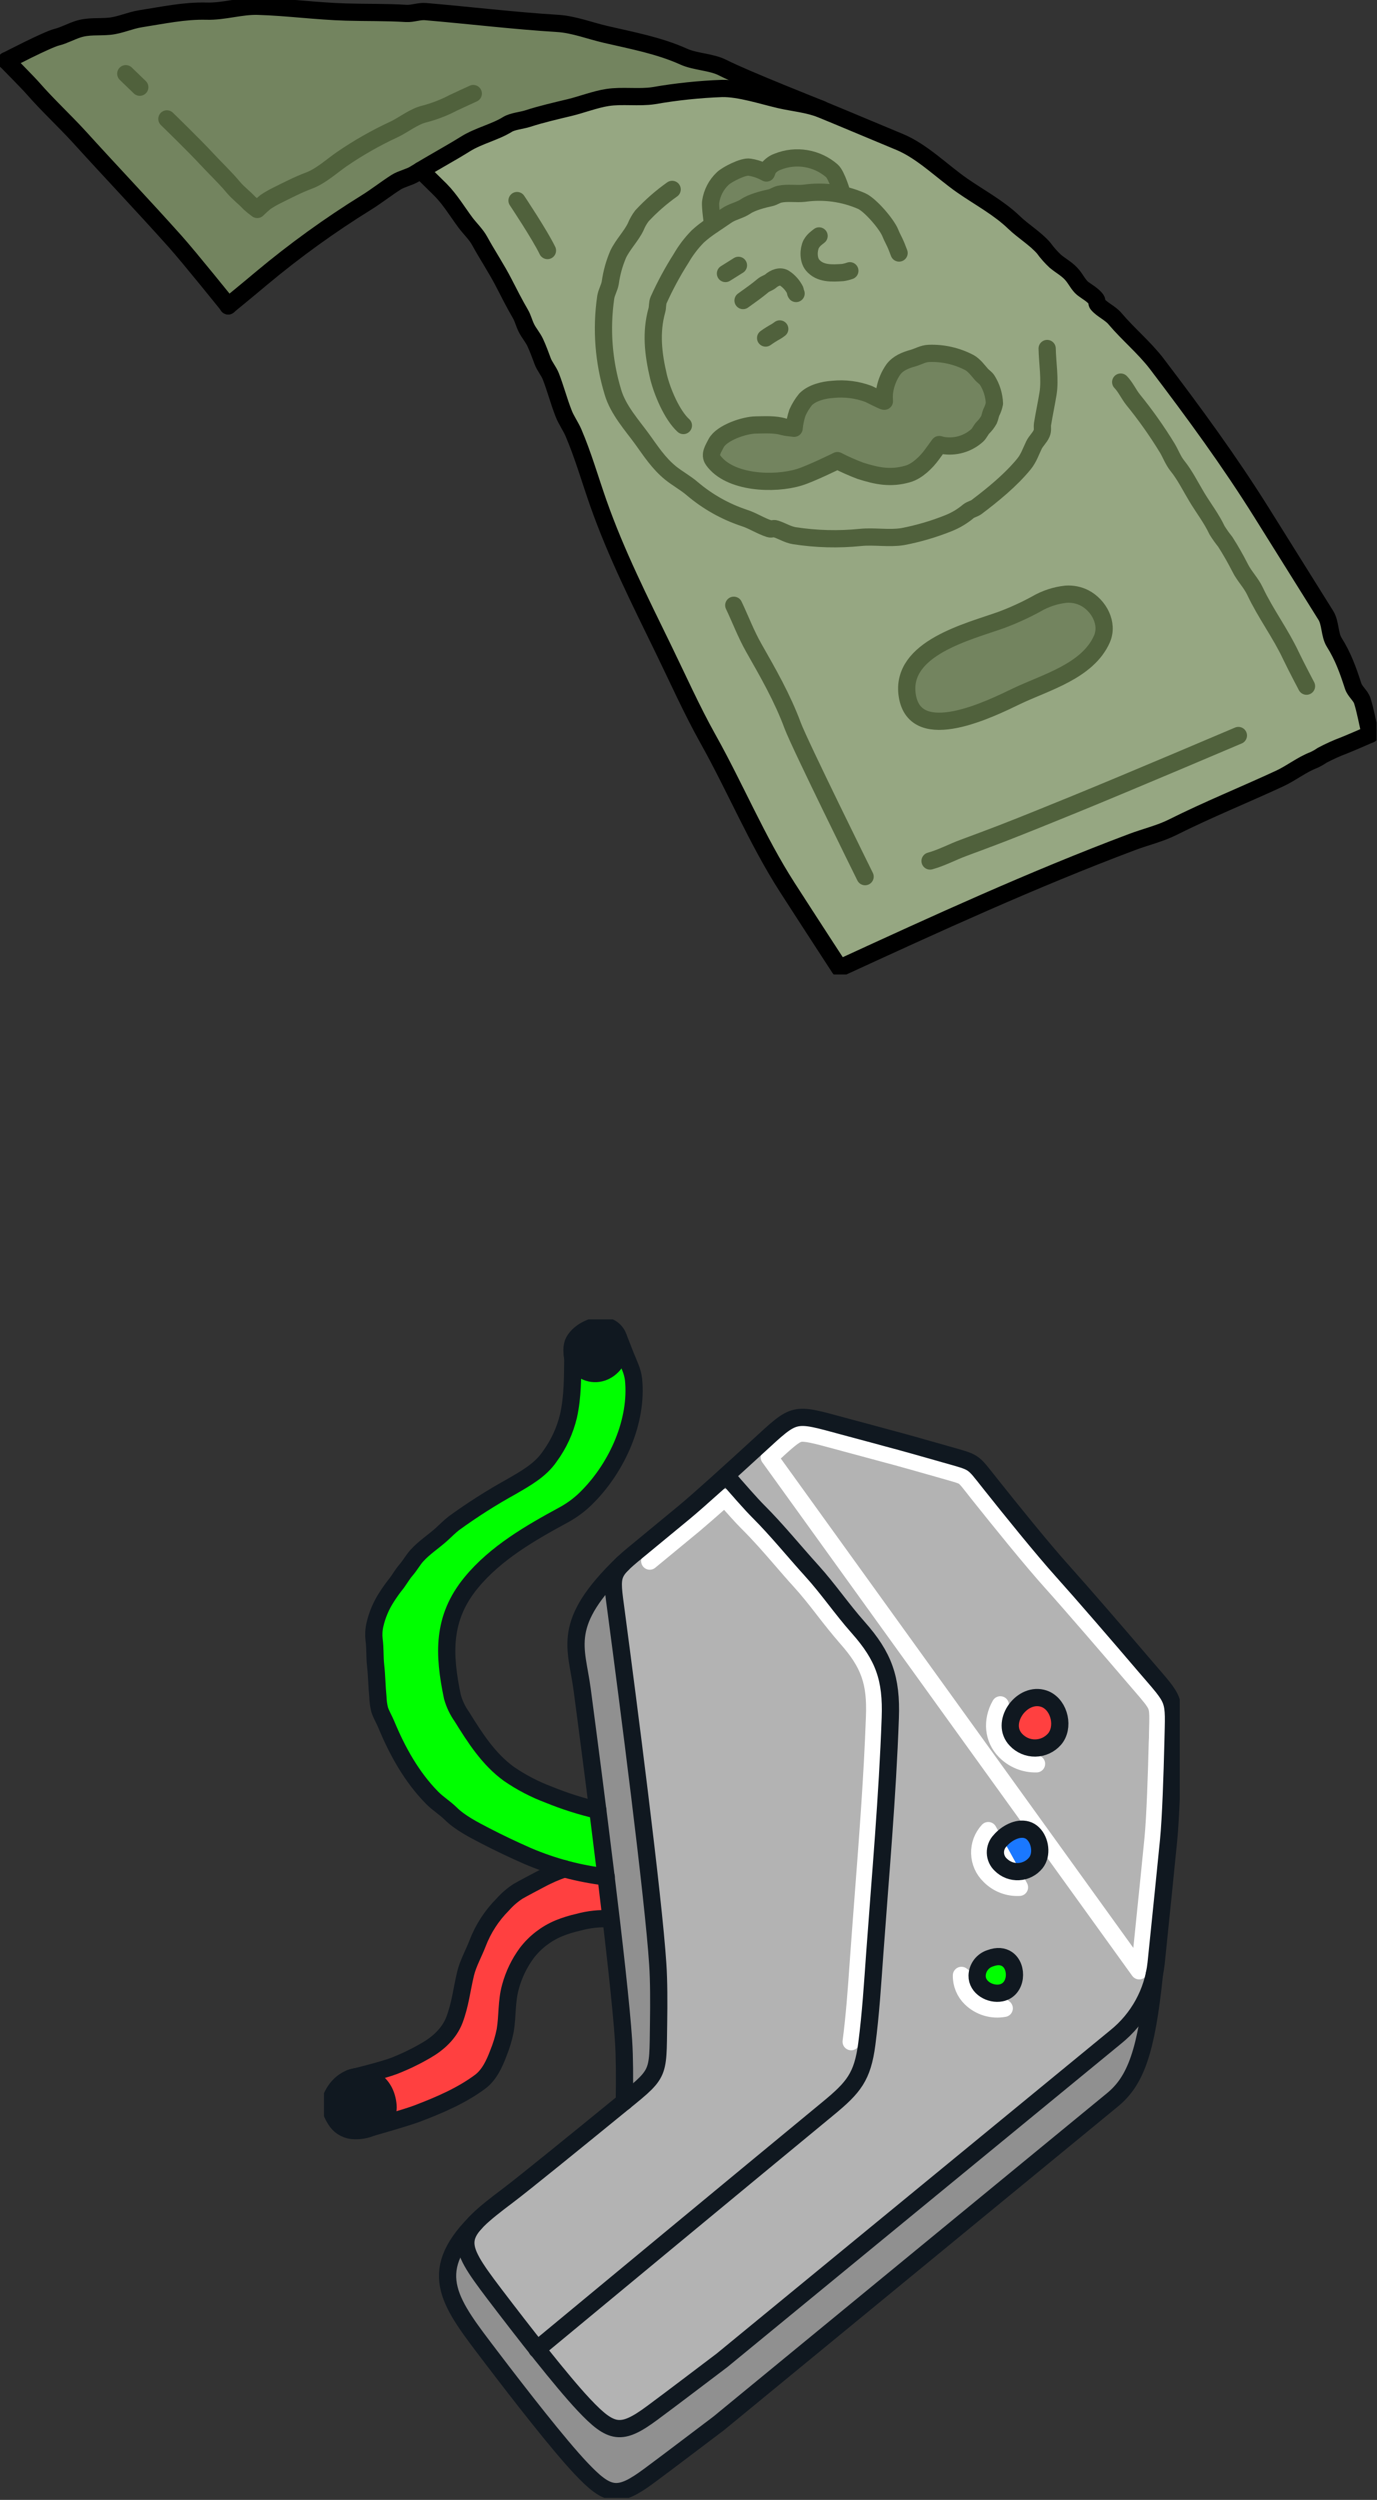 <svg width="119" height="216" viewBox="0 0 119 216" fill="none" xmlns="http://www.w3.org/2000/svg">
<rect x="0" y="0" width="119" height="216" fill="#333333" stroke="none"/>
<g clip-path="url(#clip0_1893_8552)">
<path d="M53.832 135.1C52.753 136.148 52.923 136.72 53.276 139.392C54.259 146.81 56.478 163.91 56.853 169.719C56.947 171.145 56.95 173.045 56.923 174.775C56.853 179.232 57.074 179.072 53.954 181.599C53.954 181.521 53.954 181.443 53.954 181.367C53.981 179.637 53.975 177.736 53.886 176.308C53.851 175.798 53.805 175.202 53.746 174.532C53.619 173.115 53.441 171.374 53.225 169.439C53.009 167.503 52.755 165.309 52.488 163.084C51.722 156.76 50.836 149.971 50.307 145.981C49.819 142.299 48.418 140.294 53.816 135.098L53.832 135.1Z" fill="#909090"/>
<path d="M74.909 176.568C74.539 179.397 73.773 180.314 71.573 182.131C64.201 188.207 50.421 199.623 46.407 202.948C45.151 201.367 43.858 199.685 42.725 198.192C40.231 194.918 39.55 193.757 41.065 192.084L41.102 192.046C41.705 191.387 42.647 190.648 43.945 189.67C44.612 189.168 46.104 187.975 47.848 186.566C49.592 185.157 51.581 183.537 53.247 182.182L53.965 181.599C57.08 179.073 56.858 179.232 56.934 174.775C56.961 173.045 56.958 171.145 56.864 169.72C56.489 163.911 54.27 146.81 53.287 139.393C52.934 136.726 52.772 136.153 53.843 135.101C54.248 134.698 54.834 134.229 55.657 133.551L59.137 130.679C59.911 130.042 61.296 128.814 62.77 127.48C63.693 128.56 64.959 129.999 65.542 130.574C67.162 132.193 68.598 133.975 70.161 135.703C71.573 137.255 72.763 139.017 74.167 140.597C76.388 143.099 77.071 145.015 76.95 148.425C76.707 155.173 76.102 161.956 75.619 168.67C75.414 171.293 75.26 173.958 74.909 176.568Z" fill="#B3B3B3"/>
<path d="M99.769 170.548C99.311 172.693 98.129 174.615 96.422 175.993L62.394 203.942C60.394 205.45 58.407 206.973 56.394 208.466C53.694 210.469 52.842 210.317 50.455 207.785C49.403 206.665 47.931 204.881 46.406 202.948C50.42 199.623 64.2 188.207 71.572 182.131C73.772 180.314 74.541 179.397 74.909 176.568C75.251 173.957 75.413 171.293 75.608 168.64C76.091 161.935 76.687 155.143 76.938 148.395C77.06 144.996 76.377 143.08 74.155 140.567C72.752 138.988 71.561 137.225 70.15 135.673C68.587 133.956 67.164 132.164 65.531 130.544C64.948 129.969 63.682 128.52 62.759 127.451C63.701 126.598 64.683 125.699 65.569 124.886C68.767 121.955 68.516 122.011 72.897 123.199C74.409 123.612 75.937 124.009 76.733 124.233C78.113 124.597 80.148 125.175 81.732 125.629C84.329 126.374 83.97 126.141 85.579 128.161C87.293 130.32 90.125 133.829 91.844 135.74C93.485 137.562 96.703 141.29 98.949 143.922C101.667 147.096 101.465 146.532 101.378 150.541C101.308 153.345 101.187 157.038 100.998 158.979C100.809 160.92 100.285 166.035 99.918 169.62C99.878 169.942 99.829 170.251 99.769 170.548ZM86.516 172.192C87.887 171.922 88.008 169.938 87.034 169.274C86.683 169.036 86.194 168.966 85.574 169.201C85.252 169.303 84.97 169.502 84.767 169.772C84.565 170.041 84.451 170.368 84.443 170.705C84.418 171.733 85.587 172.381 86.516 172.192ZM86.489 161.125C86.691 161.327 86.933 161.485 87.2 161.587C87.467 161.689 87.752 161.734 88.038 161.719C88.323 161.704 88.602 161.629 88.857 161.498C89.111 161.368 89.335 161.186 89.515 160.963C90.076 160.266 89.909 159.044 89.282 158.434C89.131 158.284 88.946 158.172 88.743 158.11C87.933 157.872 86.972 158.42 86.443 159.041C86.308 159.18 86.202 159.344 86.131 159.524C86.06 159.704 86.026 159.896 86.03 160.09C86.034 160.283 86.077 160.474 86.156 160.651C86.234 160.827 86.348 160.987 86.489 161.119V161.125ZM87.803 150.327C88.017 150.554 88.275 150.734 88.562 150.856C88.848 150.978 89.157 151.039 89.469 151.035C89.78 151.031 90.088 150.962 90.371 150.833C90.654 150.703 90.908 150.517 91.115 150.284C91.987 149.291 91.593 147.38 90.357 146.826C90.255 146.781 90.149 146.746 90.041 146.721C88.197 146.289 86.405 148.881 87.803 150.327Z" fill="#B3B3B3"/>
<path d="M87.034 169.274C88.009 169.938 87.887 171.911 86.516 172.192C85.587 172.381 84.418 171.733 84.443 170.705C84.451 170.368 84.565 170.042 84.768 169.772C84.97 169.503 85.252 169.303 85.574 169.201C86.195 168.967 86.683 169.037 87.034 169.274Z" fill="#00FF00"/>
<path d="M91.116 150.285C90.909 150.517 90.655 150.704 90.372 150.833C90.088 150.962 89.781 151.031 89.47 151.035C89.158 151.039 88.849 150.978 88.563 150.857C88.276 150.735 88.018 150.555 87.804 150.328C86.406 148.881 88.198 146.279 90.042 146.721C90.15 146.746 90.256 146.782 90.358 146.827C91.594 147.38 91.996 149.291 91.116 150.285Z" fill="#FF4040"/>
<path d="M89.515 160.963C89.336 161.186 89.111 161.368 88.857 161.499C88.603 161.629 88.323 161.704 88.038 161.719C87.752 161.735 87.467 161.69 87.2 161.587C86.933 161.485 86.691 161.327 86.489 161.125C86.346 160.993 86.232 160.834 86.151 160.657C86.071 160.48 86.027 160.289 86.022 160.095C86.017 159.901 86.05 159.708 86.121 159.527C86.191 159.346 86.297 159.181 86.432 159.041C86.972 158.42 87.93 157.872 88.732 158.11C88.936 158.173 89.121 158.284 89.272 158.434C89.909 159.038 90.076 160.261 89.515 160.963Z" fill="#1A78FF"/>
<path d="M99.77 170.548C99.079 177.318 98.126 179.804 96.139 181.437L62.109 209.389C60.108 210.895 58.119 212.418 56.108 213.91C53.409 215.913 52.556 215.762 50.169 213.23C48.253 211.192 44.946 206.949 42.428 203.637C38.954 199.067 36.759 196.457 41.057 192.084C39.542 193.757 40.222 194.918 42.717 198.192C43.85 199.685 45.146 201.367 46.398 202.948C47.932 204.881 49.403 206.665 50.447 207.786C52.826 210.318 53.687 210.469 56.386 208.466C58.4 206.973 60.386 205.451 62.387 203.942L96.423 175.993C98.129 174.615 99.311 172.693 99.77 170.548Z" fill="#909090"/>
<path d="M56.151 134.885L56.505 134.593L59.987 131.721C60.527 131.265 61.412 130.501 62.641 129.402C63.547 130.439 64.177 131.13 64.549 131.502L64.654 131.608C65.639 132.59 66.544 133.624 67.489 134.717C68.028 135.335 68.568 135.975 69.151 136.607C69.853 137.379 70.501 138.199 71.176 139.071C71.799 139.881 72.445 140.691 73.146 141.501C75.128 143.736 75.7 145.339 75.576 148.373C75.395 153.467 74.995 158.669 74.612 163.7C74.491 165.295 74.364 166.939 74.248 168.559C74.218 168.95 74.191 169.344 74.164 169.736C74.007 171.941 73.846 174.222 73.557 176.409" stroke="white" stroke-width="1.489" stroke-linecap="round" stroke-linejoin="round"/>
<path d="M86.448 147.305C85.671 148.673 85.825 150.231 86.834 151.275L86.878 151.321C87.231 151.675 87.652 151.954 88.116 152.139C88.58 152.325 89.077 152.414 89.577 152.401M66.481 125.913L66.784 125.643C67.963 124.563 68.614 123.961 69.094 123.853C69.575 123.745 70.552 123.999 72.139 124.431L72.544 124.541C74.272 125.011 75.673 125.389 76.391 125.578C77.805 125.95 79.873 126.539 81.36 126.963L81.916 127.122C83.104 127.459 83.234 127.508 83.441 127.716C83.649 127.924 83.844 128.18 84.168 128.59L84.521 129.041C86.478 131.495 89.161 134.815 90.843 136.683C92.581 138.616 96.026 142.621 97.923 144.838L98.482 145.488C99.33 146.468 99.797 147.008 99.948 147.421C100.099 147.834 100.077 148.411 100.04 149.737C100.04 149.985 100.04 150.252 100.018 150.547C99.951 153.3 99.829 156.982 99.645 158.888C99.5 160.386 99.124 164.062 98.566 169.518C98.54 169.775 98.502 170.031 98.45 170.284L66.481 125.913ZM83.088 170.681C83.08 171.047 83.148 171.411 83.288 171.75C83.427 172.089 83.635 172.396 83.897 172.651C84.273 173.019 84.732 173.29 85.235 173.442C85.737 173.595 86.269 173.623 86.786 173.526L83.088 170.681ZM85.404 158.172C84.909 158.708 84.644 159.416 84.666 160.145C84.688 160.874 84.994 161.565 85.52 162.07L85.558 162.108C85.89 162.438 86.289 162.695 86.728 162.861C87.166 163.027 87.635 163.099 88.103 163.072L85.404 158.172Z" stroke="white" stroke-width="1.489" stroke-linecap="round" stroke-linejoin="round"/>
<path d="M33.534 181.923C33.609 182.841 32.994 183.465 32.184 183.789C31.627 184.038 31.015 184.137 30.408 184.075C30.118 184.038 29.84 183.936 29.596 183.777C29.351 183.617 29.146 183.405 28.996 183.154C28.548 182.458 28.362 181.756 28.758 180.995C29.077 180.334 29.633 179.818 30.316 179.551L30.81 179.426C31.346 179.351 31.892 179.47 32.349 179.761C32.701 180.004 32.992 180.326 33.198 180.701C33.404 181.077 33.519 181.495 33.534 181.923Z" fill="#101820"/>
<path d="M49.502 117.28C49.414 116.873 49.423 116.451 49.529 116.049C49.907 115.112 51.26 114.429 52.229 114.556C52.521 114.591 52.796 114.712 53.018 114.905C53.24 115.097 53.4 115.352 53.476 115.636C54.156 117.755 51.748 119.707 49.991 118.046C49.755 117.846 49.584 117.579 49.502 117.28Z" fill="#101820"/>
<path d="M51.668 156.406C51.906 158.296 52.151 160.25 52.383 162.172C51.167 162.021 49.962 161.787 48.777 161.473C47.687 161.187 46.621 160.816 45.589 160.364C44.353 159.824 43.13 159.243 41.931 158.62C40.916 158.08 39.745 157.481 38.922 156.679C38.417 156.188 37.842 155.837 37.332 155.329C35.572 153.545 34.322 151.28 33.369 148.986C33.191 148.559 32.945 148.176 32.8 147.72C32.709 147.356 32.658 146.983 32.648 146.608C32.557 145.704 32.554 144.797 32.451 143.892C32.368 143.155 32.424 142.418 32.319 141.679C32.269 141.244 32.294 140.804 32.392 140.378C32.587 139.522 32.934 138.709 33.415 137.975C33.684 137.557 33.974 137.152 34.284 136.763C34.573 136.396 34.8 135.986 35.094 135.635C35.388 135.284 35.666 134.796 36.006 134.418C36.633 133.721 37.432 133.211 38.125 132.588C38.498 132.256 38.835 131.899 39.232 131.597C40.806 130.454 42.449 129.409 44.15 128.466C45.379 127.75 46.685 127.038 47.5 125.836C48.27 124.787 48.82 123.594 49.12 122.327C49.498 120.667 49.473 118.967 49.492 117.277C49.572 117.578 49.741 117.849 49.978 118.052C51.735 119.712 54.143 117.76 53.463 115.641C53.663 116.14 53.854 116.643 54.051 117.142C54.187 117.479 54.338 117.811 54.467 118.149C54.6 118.476 54.691 118.819 54.737 119.169C55.112 122.792 53.323 126.711 50.839 129.251C50.225 129.896 49.514 130.442 48.734 130.871C45.837 132.442 42.825 134.167 40.706 136.747C38.185 139.816 38.317 142.929 39.086 146.611C39.254 147.221 39.528 147.798 39.896 148.314C41.022 150.133 42.215 152.004 43.978 153.275C45.045 154.008 46.198 154.609 47.411 155.062C48.788 155.625 50.208 156.077 51.657 156.412L51.668 156.406Z" fill="#00FF00"/>
<path d="M43.059 177.429C42.727 178.311 42.285 179.27 41.507 179.858C39.888 181.065 37.998 181.872 36.109 182.595C35.164 182.962 32.356 183.753 32.181 183.802C32.991 183.478 33.598 182.854 33.531 181.937C33.516 181.51 33.402 181.092 33.197 180.717C32.992 180.342 32.703 180.02 32.351 179.777C31.895 179.486 31.349 179.367 30.812 179.443C31.657 179.229 33.339 178.795 34.052 178.525C35.015 178.148 35.947 177.697 36.84 177.175C37.877 176.581 38.821 175.72 39.27 174.57C39.78 173.256 39.917 171.903 40.241 170.548C40.455 169.647 40.938 168.818 41.272 167.96C41.754 166.689 42.498 165.535 43.456 164.572C43.843 164.134 44.287 163.751 44.776 163.433C45.362 163.101 45.967 162.793 46.56 162.474C47.271 162.083 48.016 161.755 48.785 161.495C49.97 161.808 51.175 162.042 52.391 162.194C52.542 163.417 52.685 164.623 52.826 165.805H52.742C51.814 165.754 50.884 165.854 49.989 166.102C49.413 166.228 48.849 166.403 48.304 166.626C47.208 167.083 46.251 167.821 45.529 168.764C44.884 169.641 44.408 170.63 44.126 171.682C43.767 172.945 43.88 174.179 43.667 175.461C43.527 176.135 43.324 176.794 43.059 177.429Z" fill="#FF4040"/>
<path d="M62.395 203.942C60.395 205.451 58.408 206.973 56.394 208.466C53.695 210.469 52.842 210.317 50.456 207.786C48.539 205.748 45.233 201.504 42.714 198.192C39.232 193.603 39.288 193.171 43.94 189.67C45.27 188.666 49.913 184.892 53.233 182.182C57.096 179.027 56.84 179.548 56.915 174.775C56.942 173.045 56.94 171.145 56.845 169.72C56.47 163.911 54.251 146.81 53.268 139.393C52.782 135.711 52.656 136.013 55.638 133.551L59.12 130.679C60.386 129.634 63.291 127 65.561 124.916C68.76 121.985 68.509 122.041 72.887 123.229C74.401 123.639 75.927 124.039 76.726 124.263C78.105 124.627 80.14 125.205 81.725 125.658C84.322 126.403 83.963 126.171 85.571 128.19C87.285 130.35 90.117 133.859 91.839 135.77C93.478 137.592 96.698 141.32 98.941 143.952C101.659 147.123 101.457 146.562 101.37 150.57C101.3 153.375 101.179 157.068 100.99 159.009C100.801 160.949 100.277 166.067 99.91 169.647C99.634 172.139 98.382 174.421 96.428 175.993L62.395 203.942Z" stroke="#101820" stroke-width="1.489" stroke-linecap="round" stroke-linejoin="round"/>
<path d="M99.766 170.548C99.078 177.318 98.125 179.804 96.135 181.437L62.107 209.389C60.107 210.895 58.12 212.418 56.107 213.91C53.407 215.913 52.554 215.762 50.168 213.23C48.252 211.192 44.945 206.949 42.427 203.637C38.942 199.048 36.742 196.44 41.093 192.046" stroke="#101820" stroke-width="1.489" stroke-linecap="round" stroke-linejoin="round"/>
<path d="M53.957 181.599C53.957 181.521 53.957 181.443 53.957 181.367C53.984 179.637 53.981 177.736 53.887 176.308C53.511 170.502 51.293 153.402 50.31 145.984C49.822 142.299 48.42 140.294 53.819 135.098" stroke="#101820" stroke-width="1.489" stroke-linecap="round" stroke-linejoin="round"/>
<path d="M62.759 127.492C63.682 128.571 64.951 130.013 65.531 130.588C67.151 132.207 68.584 133.989 70.15 135.717C71.561 137.269 72.752 139.031 74.155 140.61C76.377 143.113 77.063 145.029 76.938 148.439C76.698 155.187 76.091 161.968 75.605 168.684C75.413 171.337 75.251 174.001 74.909 176.611C74.539 179.44 73.775 180.358 71.572 182.175C64.2 188.251 50.42 199.666 46.406 202.992" stroke="#101820" stroke-width="1.489" stroke-linecap="round" stroke-linejoin="round"/>
<path d="M90.358 146.827C90.256 146.782 90.15 146.747 90.042 146.722C88.198 146.29 86.406 148.881 87.804 150.328C88.018 150.555 88.276 150.735 88.563 150.857C88.849 150.979 89.158 151.039 89.47 151.035C89.781 151.031 90.088 150.962 90.372 150.833C90.655 150.704 90.909 150.517 91.116 150.285C91.996 149.292 91.594 147.383 90.358 146.827Z" stroke="#101820" stroke-width="1.489" stroke-linecap="round" stroke-linejoin="round"/>
<path d="M88.732 158.104C87.922 157.867 86.961 158.415 86.432 159.036C86.297 159.175 86.191 159.34 86.121 159.521C86.05 159.702 86.017 159.896 86.022 160.09C86.027 160.284 86.071 160.475 86.151 160.652C86.232 160.829 86.346 160.988 86.489 161.12C86.691 161.322 86.933 161.479 87.2 161.582C87.467 161.684 87.752 161.729 88.038 161.714C88.323 161.699 88.603 161.623 88.857 161.493C89.111 161.363 89.336 161.18 89.515 160.958C90.076 160.261 89.909 159.038 89.283 158.431C89.13 158.278 88.94 158.165 88.732 158.104Z" stroke="#101820" stroke-width="1.489" stroke-linecap="round" stroke-linejoin="round"/>
<path d="M87.034 169.274C86.683 169.037 86.195 168.967 85.574 169.201C85.253 169.303 84.971 169.502 84.768 169.771C84.566 170.04 84.452 170.365 84.443 170.702C84.418 171.733 85.587 172.381 86.516 172.192C87.887 171.911 88.009 169.938 87.034 169.274Z" stroke="#101820" stroke-width="1.489" stroke-linecap="round" stroke-linejoin="round"/>
<path d="M53.474 115.644C53.673 116.143 53.865 116.645 54.062 117.145C54.197 117.482 54.348 117.814 54.478 118.154C54.611 118.481 54.701 118.823 54.748 119.172C55.123 122.795 53.333 126.714 50.85 129.254C50.236 129.899 49.525 130.446 48.744 130.874C45.848 132.445 42.838 134.17 40.717 136.75C38.195 139.819 38.328 142.932 39.097 146.613C39.267 147.224 39.541 147.8 39.907 148.317C41.035 150.136 42.225 152.007 43.988 153.278C45.056 154.011 46.209 154.611 47.422 155.065C48.8 155.628 50.22 156.079 51.67 156.415" stroke="#101820" stroke-width="1.489" stroke-linecap="round" stroke-linejoin="round"/>
<path d="M49.502 117.274C49.483 118.967 49.502 120.67 49.132 122.33C48.832 123.596 48.281 124.789 47.513 125.839C46.703 127.041 45.391 127.756 44.163 128.469C42.461 129.412 40.819 130.457 39.245 131.6C38.848 131.902 38.51 132.258 38.141 132.59C37.444 133.211 36.645 133.724 36.019 134.421C35.679 134.798 35.438 135.252 35.106 135.635C34.775 136.019 34.567 136.399 34.297 136.766C33.983 137.154 33.692 137.558 33.425 137.978C32.944 138.712 32.597 139.525 32.402 140.381C32.303 140.807 32.279 141.247 32.329 141.682C32.434 142.421 32.377 143.158 32.461 143.895C32.564 144.8 32.566 145.706 32.658 146.613C32.668 146.988 32.719 147.36 32.809 147.723C32.955 148.166 33.201 148.562 33.379 148.989C34.332 151.294 35.582 153.548 37.342 155.332C37.838 155.837 38.421 156.188 38.931 156.682C39.741 157.492 40.924 158.094 41.941 158.623C43.14 159.246 44.371 159.824 45.599 160.367C47.765 161.291 50.053 161.9 52.393 162.175" stroke="#101820" stroke-width="1.489" stroke-linecap="round" stroke-linejoin="round"/>
<path d="M52.731 165.792C51.804 165.741 50.875 165.841 49.981 166.089C49.405 166.216 48.842 166.391 48.296 166.613C47.2 167.07 46.243 167.807 45.521 168.751C44.876 169.628 44.399 170.617 44.115 171.669C43.759 172.932 43.875 174.166 43.659 175.448C43.523 176.126 43.322 176.789 43.059 177.429C42.727 178.312 42.285 179.27 41.51 179.859C39.891 181.065 38.001 181.872 36.111 182.596C35.134 182.974 32.176 183.805 32.176 183.805" stroke="#101820" stroke-width="1.489" stroke-linecap="round" stroke-linejoin="round"/>
<path d="M48.777 161.474C48.008 161.735 47.264 162.064 46.553 162.456C45.959 162.775 45.354 163.082 44.769 163.417C44.279 163.735 43.835 164.118 43.449 164.556C42.489 165.517 41.743 166.671 41.262 167.941C40.93 168.8 40.452 169.631 40.234 170.53C39.91 171.88 39.772 173.229 39.262 174.552C38.814 175.702 37.869 176.563 36.833 177.157C35.94 177.679 35.008 178.13 34.044 178.506C33.089 178.874 30.316 179.551 30.316 179.551" stroke="#101820" stroke-width="1.489" stroke-linecap="round" stroke-linejoin="round"/>
<path d="M52.224 114.556C51.261 114.426 49.908 115.112 49.525 116.046C49.441 116.307 49.413 116.583 49.441 116.856C49.438 117.084 49.484 117.31 49.577 117.518C49.671 117.726 49.809 117.911 49.981 118.06C51.741 119.717 54.146 117.765 53.466 115.646C53.392 115.361 53.234 115.105 53.013 114.91C52.791 114.716 52.517 114.592 52.224 114.556V114.556Z" stroke="#101820" stroke-width="1.489" stroke-linecap="round" stroke-linejoin="round"/>
<path d="M32.354 179.759C31.228 179.038 29.593 179.391 28.758 180.995C28.362 181.762 28.548 182.461 28.996 183.154C29.146 183.405 29.35 183.618 29.594 183.778C29.838 183.938 30.116 184.04 30.405 184.078C31.013 184.14 31.626 184.042 32.184 183.791C32.994 183.467 33.612 182.847 33.534 181.923C33.447 180.89 32.98 180.158 32.354 179.759Z" stroke="#101820" stroke-width="1.489" stroke-linecap="round" stroke-linejoin="round"/>
</g>
<g clip-path="url(#clip1_1893_8552)">
<path d="M36.344 14.725C37.634 13.945 39 13.205 40.242 12.431C41.367 11.726 42.798 11.416 43.87 10.746C44.309 10.476 45.108 10.409 45.605 10.247C46.839 9.847 48.059 9.575 49.249 9.286C50.288 9.035 51.409 8.587 52.51 8.417C53.784 8.22 55.228 8.46 56.508 8.26C58.46 7.92 60.433 7.713 62.414 7.639C63.939 7.615 65.893 8.263 67.41 8.614C68.522 8.87 69.861 8.992 70.919 9.424L70.992 9.453C73.225 10.374 75.495 11.343 77.741 12.266C79.703 13.076 81.442 14.836 83.172 16.045C84.683 17.095 86.333 17.964 87.658 19.241C88.436 19.991 89.515 20.628 90.209 21.449C90.505 21.857 90.839 22.236 91.208 22.58C91.748 23.015 92.287 23.274 92.719 23.83C92.962 24.135 93.259 24.675 93.548 24.91C93.837 25.145 94.498 25.493 94.76 25.908C94.828 26.022 94.76 26.192 94.852 26.292C95.259 26.775 95.945 27.047 96.363 27.541C97.481 28.867 98.901 30.028 99.967 31.434C103.206 35.702 106.259 39.859 109.056 44.334C110.883 47.257 112.778 50.273 114.578 53.169C115.002 53.846 114.897 54.845 115.305 55.496C116.013 56.687 116.566 57.964 116.949 59.297C117.097 59.755 117.588 60.106 117.737 60.56C117.982 61.316 118.233 62.657 118.422 63.445C118.422 63.445 116.571 64.255 116.168 64.406C115.514 64.652 114.877 64.94 114.26 65.267C114.036 65.422 113.799 65.557 113.553 65.672C112.5 66.069 111.58 66.825 110.554 67.292C107.471 68.717 104.372 69.967 101.336 71.492C100.256 72.032 98.979 72.329 97.826 72.761C89.248 75.986 80.877 79.828 72.553 83.655C72.553 83.655 70.034 79.79 68.015 76.653C65.416 72.604 63.542 68.075 61.183 63.861C59.771 61.334 58.6 58.703 57.334 56.103C55.301 51.925 53.252 47.878 51.706 43.486C50.993 41.462 50.391 39.343 49.546 37.378C49.298 36.808 48.92 36.298 48.696 35.71C48.288 34.662 48.005 33.575 47.597 32.527C47.414 32.063 47.057 31.669 46.885 31.196C46.682 30.657 46.485 30.103 46.245 29.59C46.04 29.158 45.705 28.78 45.486 28.346C45.268 27.911 45.19 27.506 44.974 27.139C44.463 26.257 44.015 25.387 43.548 24.472C42.919 23.241 42.115 22.043 41.451 20.828C41.146 20.261 40.601 19.748 40.212 19.23C39.532 18.307 38.886 17.241 38.082 16.428C37.788 16.137 36.344 14.725 36.344 14.725Z" fill="#96A782"/>
<path d="M61.419 17.443C61.529 16.673 61.896 15.962 62.461 15.427C62.828 15.073 64.253 14.347 64.779 14.444C65.167 14.504 65.544 14.617 65.9 14.782L66.237 14.949C66.237 14.949 66.361 14.612 66.402 14.55C66.611 14.284 66.892 14.084 67.211 13.972C67.987 13.66 68.834 13.568 69.659 13.706C70.483 13.843 71.254 14.205 71.887 14.752C72.324 15.127 72.796 16.793 72.796 16.793C71.732 16.566 70.636 16.524 69.557 16.669C68.858 16.758 68.124 16.601 67.422 16.749C67.152 16.806 66.898 17 66.612 17.057C65.997 17.187 65.014 17.427 64.482 17.802C63.951 18.177 63.303 18.267 62.801 18.612C62.417 18.882 62.007 19.152 61.608 19.422C61.586 19.427 61.354 17.799 61.419 17.443Z" fill="#73845F"/>
<path d="M62.467 5.852C64.163 6.716 69.675 8.918 70.795 9.361C69.75 8.978 68.476 8.856 67.41 8.608C65.893 8.26 63.938 7.609 62.411 7.636C60.431 7.711 58.459 7.919 56.507 8.257C56.002 8.326 55.492 8.354 54.982 8.341H54.952C54.142 8.304 53.33 8.329 52.523 8.416C51.443 8.584 50.299 9.032 49.26 9.283C48.072 9.572 46.849 9.844 45.615 10.244C45.121 10.403 44.322 10.468 43.883 10.743C42.803 11.415 41.377 11.723 40.252 12.428C39.01 13.202 37.644 13.939 36.354 14.722C36.192 14.819 36.027 14.919 35.871 15.019C35.412 15.308 34.737 15.435 34.267 15.729C33.414 16.269 32.572 16.936 31.703 17.478C28.529 19.446 25.497 21.635 22.631 24.029C21.678 24.839 19.737 26.424 19.737 26.424C19.737 26.424 16.392 22.253 15.148 20.868C12.433 17.832 9.606 14.862 6.861 11.839C5.557 10.4 4.127 9.097 2.853 7.631C2.399 7.113 0.542 5.237 0.542 5.237C0.542 5.237 4.051 3.406 4.918 3.201C5.457 3.069 6.135 2.71 6.694 2.529C7.636 2.221 8.483 2.359 9.455 2.259C10.357 2.173 11.229 1.754 12.125 1.614C14.044 1.32 15.936 0.899 17.861 0.955C19.321 0.999 20.83 0.491 22.277 0.534C24.833 0.61 27.355 0.958 29.905 1.034C31.636 1.085 33.361 1.034 35.099 1.15C35.639 1.185 36.211 0.947 36.756 0.993C40.565 1.317 44.393 1.781 48.226 2.019C49.575 2.103 51.014 2.664 52.329 2.964C54.634 3.504 56.961 3.925 59.077 4.886C60.122 5.358 61.455 5.339 62.467 5.852Z" fill="#73845F"/>
<path d="M61.898 38.301C62.379 37.394 64.368 36.738 65.329 36.727C66.088 36.714 67.011 36.654 67.732 36.886C67.864 36.924 68.633 37.011 68.633 37.011C68.676 36.551 68.773 36.098 68.922 35.661C69.104 35.248 69.341 34.863 69.627 34.514C70.188 33.933 71.206 33.704 71.98 33.644C73.027 33.538 74.085 33.674 75.071 34.041C75.206 34.098 76.386 34.716 76.437 34.67C76.437 34.67 76.421 34.365 76.424 34.327C76.423 34.078 76.449 33.829 76.499 33.585C76.618 32.995 76.856 32.436 77.198 31.941C77.609 31.38 78.278 31.131 78.92 30.94C79.382 30.816 79.781 30.559 80.27 30.54C81.489 30.489 82.7 30.762 83.779 31.331C84.203 31.563 84.516 31.998 84.824 32.357C84.983 32.54 85.188 32.643 85.323 32.851C85.704 33.456 85.918 34.15 85.944 34.864C85.894 35.133 85.803 35.393 85.674 35.634C85.59 35.842 85.561 36.077 85.469 36.279C85.324 36.536 85.142 36.771 84.929 36.975C84.784 37.202 84.625 37.419 84.454 37.626C84.051 37.989 83.57 38.255 83.049 38.404C82.527 38.552 81.978 38.58 81.444 38.484L81.174 38.414C81.174 38.414 80.702 39.059 80.543 39.281C80.062 39.939 79.271 40.717 78.467 40.949C76.966 41.381 75.768 41.124 74.356 40.679C73.68 40.423 73.019 40.13 72.377 39.799C72.377 39.799 70.091 40.927 69.076 41.238C66.916 41.899 63.056 41.759 61.634 39.761C61.283 39.278 61.645 38.773 61.898 38.301Z" fill="#73845F"/>
<path d="M59.059 36.765C58.071 35.868 57.213 33.828 56.9 32.513C56.454 30.605 56.227 28.734 56.767 26.807C56.851 26.51 56.794 26.2 56.921 25.913C57.481 24.672 58.13 23.472 58.862 22.323C59.259 21.635 59.741 21 60.298 20.434C61.035 19.745 61.953 19.216 62.771 18.639C63.273 18.282 63.95 18.174 64.452 17.829C64.954 17.483 65.967 17.213 66.585 17.084C66.855 17.027 67.106 16.833 67.381 16.776C68.086 16.628 68.817 16.776 69.519 16.695C71.193 16.46 72.9 16.692 74.451 17.367C75.215 17.702 76.651 19.378 76.95 20.148C77.096 20.526 77.32 20.887 77.474 21.281C77.547 21.473 77.698 21.862 77.698 21.862L77.641 21.716" stroke="#50613C" stroke-width="1.489" stroke-linecap="round" stroke-linejoin="round"/>
<path d="M64.214 25.968C64.808 25.544 65.407 25.123 65.963 24.656C66.147 24.505 66.408 24.448 66.597 24.289C66.902 24.019 67.442 23.776 67.826 24.057C68.203 24.312 68.509 24.661 68.714 25.069C68.754 25.177 68.714 25.261 68.797 25.36" stroke="#50613C" stroke-width="1.489" stroke-linecap="round" stroke-linejoin="round"/>
<path d="M61.626 39.761C63.051 41.759 66.917 41.899 69.071 41.238C70.086 40.927 72.372 39.799 72.372 39.799C73.014 40.13 73.675 40.422 74.351 40.676C75.768 41.127 76.961 41.381 78.459 40.946C79.269 40.714 80.057 39.937 80.537 39.275L81.169 38.411L81.439 38.482C81.973 38.577 82.522 38.549 83.043 38.401C83.565 38.252 84.046 37.986 84.449 37.623C84.64 37.448 84.751 37.17 84.924 36.975C85.136 36.769 85.318 36.534 85.464 36.276C85.555 36.074 85.582 35.839 85.669 35.631C85.797 35.389 85.888 35.129 85.939 34.859C85.91 34.146 85.695 33.453 85.315 32.848C85.18 32.638 84.975 32.535 84.816 32.352C84.508 31.998 84.195 31.561 83.771 31.326C82.69 30.761 81.481 30.488 80.262 30.535C79.768 30.556 79.369 30.805 78.912 30.94C78.262 31.118 77.601 31.374 77.19 31.939C76.848 32.434 76.61 32.993 76.489 33.582C76.439 33.827 76.414 34.075 76.413 34.325C76.413 34.365 76.429 34.667 76.429 34.667C76.378 34.713 75.198 34.095 75.066 34.039C74.079 33.671 73.02 33.535 71.972 33.642C71.198 33.69 70.18 33.928 69.616 34.511C69.332 34.86 69.096 35.245 68.914 35.656C68.766 36.093 68.67 36.546 68.628 37.005C68.628 37.005 67.856 36.922 67.724 36.878C67.003 36.649 66.08 36.708 65.324 36.719C64.363 36.719 62.355 37.389 61.888 38.295C61.645 38.773 61.283 39.278 61.626 39.761Z" stroke="#50613C" stroke-width="1.489" stroke-linecap="round" stroke-linejoin="round"/>
<path d="M66.166 29.207C66.45 29.003 66.747 28.816 67.054 28.648C67.169 28.579 67.28 28.503 67.386 28.421" stroke="#50613C" stroke-width="1.489" stroke-linecap="round" stroke-linejoin="round"/>
<path d="M62.694 23.632L63.817 22.928" stroke="#50613C" stroke-width="1.489" stroke-linecap="round" stroke-linejoin="round"/>
<path d="M73.444 23.395C73.247 23.466 73.043 23.518 72.836 23.549C71.927 23.608 70.869 23.686 70.218 22.898C69.84 22.439 69.859 21.584 70.102 21.087C70.219 20.882 70.376 20.703 70.564 20.561C70.615 20.523 70.785 20.385 70.785 20.385" stroke="#50613C" stroke-width="1.489" stroke-linecap="round" stroke-linejoin="round"/>
<path d="M58.087 16.366C57.14 17.036 56.266 17.802 55.476 18.652C55.254 18.942 55.072 19.261 54.937 19.599C54.545 20.409 53.822 21.13 53.422 21.97C53.086 22.755 52.856 23.582 52.739 24.429C52.669 24.858 52.415 25.255 52.348 25.684C51.948 28.433 52.16 31.236 52.971 33.892C53.417 35.412 54.615 36.735 55.493 37.941C56.238 38.975 56.918 40.028 57.941 40.862C58.54 41.348 59.25 41.726 59.83 42.228C61.146 43.345 62.664 44.2 64.3 44.746C65.037 44.976 65.761 45.462 66.503 45.691C66.668 45.745 66.857 45.632 67.022 45.691C67.545 45.853 68.072 46.191 68.641 46.285C70.535 46.58 72.459 46.63 74.366 46.436C75.554 46.315 76.823 46.558 78.008 46.366C79.37 46.106 80.703 45.715 81.989 45.197C82.606 44.949 83.179 44.605 83.687 44.177C83.9 44.007 84.192 43.964 84.408 43.799C85.795 42.752 87.361 41.478 88.5 40.079C88.891 39.599 89.094 39 89.353 38.46C89.526 38.101 89.847 37.834 90.012 37.458C90.149 37.142 90.047 36.94 90.098 36.624C90.238 35.758 90.427 34.883 90.57 34.014C90.767 32.802 90.519 31.347 90.495 30.113" stroke="#50613C" stroke-width="1.489" stroke-linecap="round" stroke-linejoin="round"/>
<path d="M61.589 19.427C61.589 19.427 61.354 17.808 61.416 17.443C61.526 16.672 61.894 15.961 62.46 15.427C62.825 15.073 64.25 14.347 64.774 14.444C65.162 14.503 65.54 14.617 65.897 14.781L66.234 14.949C66.234 14.949 66.358 14.609 66.396 14.549C66.607 14.285 66.887 14.085 67.206 13.972C67.982 13.66 68.829 13.568 69.654 13.706C70.479 13.843 71.251 14.205 71.884 14.752C72.321 15.127 72.793 16.793 72.793 16.793" stroke="#50613C" stroke-width="1.489" stroke-linecap="round" stroke-linejoin="round"/>
<path d="M112.908 59.288C112.908 59.288 111.998 57.563 111.558 56.64C110.654 54.715 109.361 53.001 108.454 51.074C108.119 50.361 107.525 49.776 107.175 49.071C106.782 48.296 106.35 47.541 105.882 46.809C105.629 46.496 105.395 46.168 105.182 45.826C104.697 44.798 104.027 43.937 103.441 42.968C102.885 42.047 102.405 41.059 101.735 40.231C101.384 39.796 101.158 39.181 100.869 38.703C99.983 37.253 99.001 35.865 97.929 34.546C97.541 34.063 97.273 33.447 96.85 33.013" stroke="#50613C" stroke-width="1.489" stroke-linecap="round" stroke-linejoin="round"/>
<path d="M10.87 6.368L12.079 7.536" stroke="#50613C" stroke-width="1.489" stroke-linecap="round" stroke-linejoin="round"/>
<path d="M14.423 10.273C14.423 10.273 16.777 12.557 17.875 13.745C18.623 14.554 19.438 15.313 20.156 16.174C20.577 16.679 21.104 17.059 21.563 17.556C21.775 17.749 21.999 17.929 22.232 18.096C22.457 17.87 22.694 17.657 22.942 17.456C23.239 17.255 23.549 17.075 23.87 16.916C24.775 16.465 25.76 15.955 26.716 15.599C27.73 15.218 28.665 14.354 29.542 13.747C30.965 12.772 32.468 11.917 34.033 11.191C34.897 10.786 35.758 10.06 36.709 9.841C37.571 9.613 38.405 9.288 39.195 8.872C39.392 8.775 40.901 8.084 40.901 8.084" stroke="#50613C" stroke-width="1.489" stroke-linecap="round" stroke-linejoin="round"/>
<path d="M44.682 17.33C44.682 17.33 46.644 20.267 47.311 21.648" stroke="#50613C" stroke-width="1.489" stroke-linecap="round" stroke-linejoin="round"/>
<path d="M118.417 63.44C118.228 62.651 117.977 61.31 117.731 60.554C117.583 60.098 117.091 59.744 116.943 59.291C116.489 57.895 116.082 56.742 115.299 55.49C114.891 54.84 114.997 53.841 114.573 53.163C112.772 50.278 110.877 47.249 109.05 44.328C106.253 39.853 103.201 35.69 99.961 31.425C98.882 30.022 97.475 28.861 96.358 27.536C95.942 27.042 95.254 26.769 94.846 26.286C94.76 26.186 94.822 26.016 94.752 25.903C94.482 25.487 93.856 25.163 93.542 24.904C93.229 24.645 92.957 24.118 92.714 23.824C92.274 23.268 91.728 23.014 91.202 22.574C90.833 22.23 90.498 21.852 90.201 21.443C89.51 20.634 88.43 19.986 87.65 19.235C86.327 17.959 84.68 17.089 83.166 16.039C81.433 14.835 79.695 13.07 77.735 12.26C75.503 11.337 73.233 10.371 70.987 9.448C69.907 9.002 68.536 8.881 67.397 8.619C65.88 8.268 63.925 7.617 62.397 7.644C60.418 7.718 58.446 7.925 56.494 8.265C55.215 8.462 53.768 8.225 52.496 8.424C51.416 8.592 50.275 9.04 49.236 9.291C48.045 9.58 46.825 9.852 45.591 10.252C45.095 10.414 44.296 10.476 43.856 10.751C42.776 11.421 41.353 11.731 40.228 12.436C38.83 13.308 37.278 14.134 35.847 15.027C35.391 15.313 34.716 15.443 34.243 15.737C33.393 16.277 32.548 16.944 31.679 17.486C28.504 19.453 25.473 21.643 22.607 24.037C21.651 24.847 19.713 26.432 19.713 26.432" stroke="black" stroke-width="1.489" stroke-linecap="round" stroke-linejoin="round"/>
<path d="M71.001 9.442C71.001 9.442 64.36 6.819 62.465 5.852C61.456 5.337 60.12 5.358 59.086 4.894C56.956 3.933 54.629 3.504 52.337 2.972C51.023 2.67 49.573 2.111 48.234 2.027C44.399 1.79 40.574 1.325 36.765 1.002C36.225 0.956 35.653 1.193 35.108 1.161C33.369 1.053 31.644 1.093 29.914 1.042C27.363 0.969 24.839 0.618 22.286 0.543C20.828 0.499 19.317 1.007 17.867 0.964C15.945 0.91 14.05 1.325 12.134 1.622C11.237 1.763 10.366 2.181 9.464 2.268C8.49 2.362 7.645 2.224 6.703 2.537C6.144 2.718 5.474 3.077 4.926 3.207C4.071 3.415 0.551 5.248 0.551 5.248" stroke="black" stroke-width="1.489" stroke-linecap="round" stroke-linejoin="round"/>
<path d="M0.54 5.242C0.54 5.242 2.394 7.116 2.848 7.634C4.127 9.1 5.547 10.406 6.862 11.842C9.604 14.865 12.431 17.835 15.143 20.871C16.38 22.256 19.732 26.427 19.732 26.427" stroke="black" stroke-width="1.489" stroke-linecap="round" stroke-linejoin="round"/>
<path d="M118.417 63.44C118.417 63.44 116.565 64.249 116.163 64.401C115.509 64.647 114.872 64.934 114.255 65.262C114.03 65.416 113.794 65.552 113.547 65.667C112.495 66.064 111.574 66.819 110.548 67.286C107.466 68.712 104.367 69.961 101.327 71.484C100.248 72.024 98.976 72.323 97.832 72.755C89.253 75.981 80.88 79.822 72.558 83.65C72.558 83.65 70.039 79.787 68.02 76.648C65.421 72.599 63.548 68.069 61.188 63.855C59.777 61.329 58.605 58.697 57.339 56.098C55.306 51.919 53.258 47.873 51.711 43.481C50.998 41.456 50.396 39.337 49.551 37.372C49.303 36.803 48.925 36.293 48.701 35.704C48.291 34.657 48.01 33.569 47.603 32.522C47.422 32.057 47.063 31.663 46.89 31.191C46.688 30.651 46.49 30.098 46.248 29.585C46.045 29.153 45.708 28.775 45.492 28.34C45.276 27.906 45.195 27.501 44.979 27.134C44.466 26.251 44.021 25.379 43.554 24.467C42.925 23.236 42.12 22.037 41.456 20.823C41.151 20.256 40.606 19.743 40.217 19.222C39.534 18.302 38.892 17.233 38.087 16.42C37.799 16.128 36.355 14.717 36.355 14.717" stroke="black" stroke-width="1.489" stroke-linecap="round" stroke-linejoin="round"/>
<path d="M63.413 52.297C63.993 53.517 64.469 54.791 65.138 55.968C66.401 58.192 67.608 60.287 68.504 62.697C69.093 64.287 74.761 75.746 74.761 75.746" stroke="#50613C" stroke-width="1.489" stroke-linecap="round" stroke-linejoin="round"/>
<path d="M107.021 63.55C107.021 63.55 97.506 67.599 92.777 69.527C90.687 70.377 88.601 71.23 86.498 72.045C85.418 72.461 84.355 72.855 83.283 73.252C82.303 73.613 81.394 74.113 80.376 74.394" stroke="#50613C" stroke-width="1.489" stroke-linecap="round" stroke-linejoin="round"/>
<path d="M92.125 51.341C91.22 51.438 90.345 51.725 89.558 52.184C88.583 52.717 87.571 53.179 86.53 53.566C83.714 54.578 77.76 55.995 78.407 60.103C79.101 64.498 85.72 61.183 87.855 60.155C90.357 58.959 93.999 57.995 95.227 55.215C95.818 53.865 94.957 52.313 93.742 51.673C93.244 51.417 92.684 51.302 92.125 51.341Z" fill="#73845F"/>
<path d="M92.125 51.341C91.22 51.438 90.345 51.725 89.558 52.184C88.583 52.717 87.571 53.179 86.53 53.566C83.714 54.578 77.76 55.995 78.407 60.103C79.101 64.498 85.72 61.183 87.855 60.155C90.357 58.959 93.999 57.995 95.227 55.215C95.818 53.865 94.957 52.313 93.742 51.673C93.244 51.417 92.684 51.302 92.125 51.341V51.341Z" stroke="#50613C" stroke-width="1.489" stroke-linecap="round" stroke-linejoin="round"/>
</g>
<defs>
<clipPath id="clip0_1893_8552">
<rect width="73.954" height="101.824" fill="white" transform="translate(28 114)"/>
</clipPath>
<clipPath id="clip1_1893_8552">
<rect width="118.957" height="84.198" fill="white"/>
</clipPath>
</defs>
</svg>

